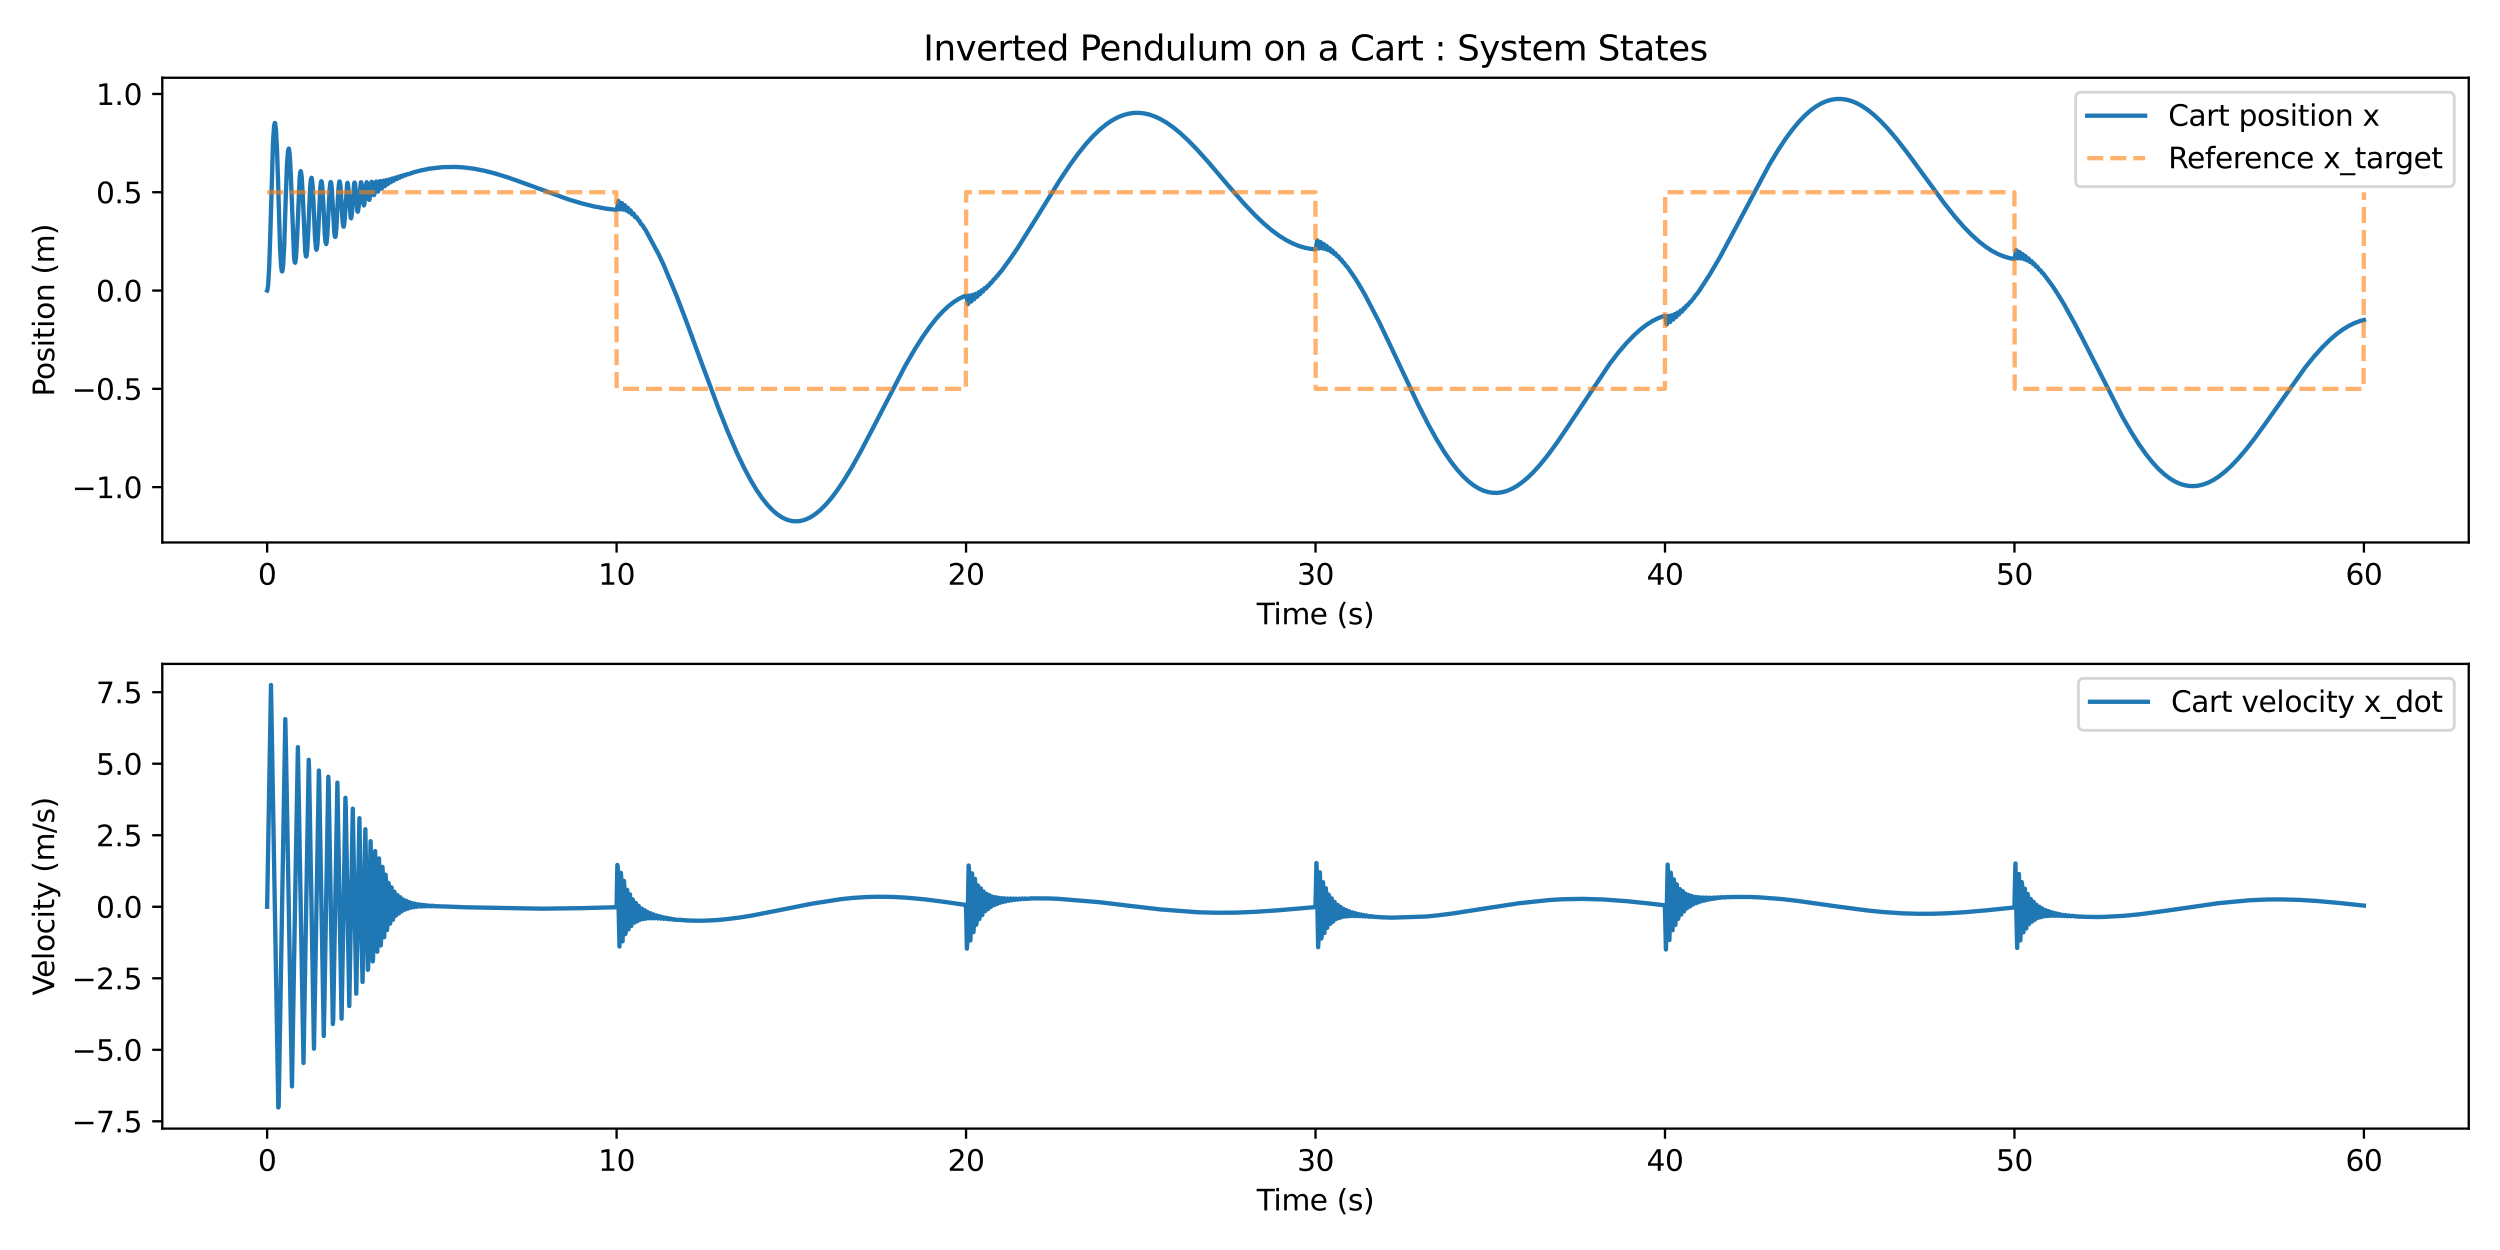 <?xml version="1.0" encoding="utf-8" standalone="no"?>
<!DOCTYPE svg PUBLIC "-//W3C//DTD SVG 1.1//EN"
  "http://www.w3.org/Graphics/SVG/1.1/DTD/svg11.dtd">
<svg xmlns:xlink="http://www.w3.org/1999/xlink" width="864pt" height="432pt" viewBox="0 0 864 432" xmlns="http://www.w3.org/2000/svg" version="1.1">
 <defs>
  <style type="text/css">*{stroke-linejoin: round; stroke-linecap: butt}</style>
 </defs>
 <g id="figure_1">
  <g id="patch_1">
   <path d="M 0 432 
L 864 432 
L 864 0 
L 0 0 
z
" style="fill: #ffffff"/>
  </g>
  <g id="axes_1">
   <g id="patch_2">
    <path d="M 56.09 187.48 
L 853.2 187.48 
L 853.2 26.88 
L 56.09 26.88 
z
" style="fill: #ffffff"/>
   </g>
   <g id="matplotlib.axis_1">
    <g id="xtick_1">
     <g id="line2d_1">
      <defs>
       <path id="m54851277fa" d="M 0 0 
L 0 3.5 
" style="stroke: #000000; stroke-width: 0.8"/>
      </defs>
      <g>
       <use xlink:href="#m54851277fa" x="92.322" y="187.48" style="stroke: #000000; stroke-width: 0.8"/>
      </g>
     </g>
     <g id="text_1">
      <!-- 0 -->
      <g transform="translate(89.141 202.078) scale(0.1 -0.1)">
       <defs>
        <path id="DejaVuSans-30" d="M 2034 4250 
Q 1547 4250 1301 3770 
Q 1056 3291 1056 2328 
Q 1056 1369 1301 889 
Q 1547 409 2034 409 
Q 2525 409 2770 889 
Q 3016 1369 3016 2328 
Q 3016 3291 2770 3770 
Q 2525 4250 2034 4250 
z
M 2034 4750 
Q 2819 4750 3233 4129 
Q 3647 3509 3647 2328 
Q 3647 1150 3233 529 
Q 2819 -91 2034 -91 
Q 1250 -91 836 529 
Q 422 1150 422 2328 
Q 422 3509 836 4129 
Q 1250 4750 2034 4750 
z
" transform="scale(0.016)"/>
       </defs>
       <use xlink:href="#DejaVuSans-30"/>
      </g>
     </g>
    </g>
    <g id="xtick_2">
     <g id="line2d_2">
      <g>
       <use xlink:href="#m54851277fa" x="213.097" y="187.48" style="stroke: #000000; stroke-width: 0.8"/>
      </g>
     </g>
     <g id="text_2">
      <!-- 10 -->
      <g transform="translate(206.734 202.078) scale(0.1 -0.1)">
       <defs>
        <path id="DejaVuSans-31" d="M 794 531 
L 1825 531 
L 1825 4091 
L 703 3866 
L 703 4441 
L 1819 4666 
L 2450 4666 
L 2450 531 
L 3481 531 
L 3481 0 
L 794 0 
L 794 531 
z
" transform="scale(0.016)"/>
       </defs>
       <use xlink:href="#DejaVuSans-31"/>
       <use xlink:href="#DejaVuSans-30" transform="translate(63.623 0)"/>
      </g>
     </g>
    </g>
    <g id="xtick_3">
     <g id="line2d_3">
      <g>
       <use xlink:href="#m54851277fa" x="333.871" y="187.48" style="stroke: #000000; stroke-width: 0.8"/>
      </g>
     </g>
     <g id="text_3">
      <!-- 20 -->
      <g transform="translate(327.508 202.078) scale(0.1 -0.1)">
       <defs>
        <path id="DejaVuSans-32" d="M 1228 531 
L 3431 531 
L 3431 0 
L 469 0 
L 469 531 
Q 828 903 1448 1529 
Q 2069 2156 2228 2338 
Q 2531 2678 2651 2914 
Q 2772 3150 2772 3378 
Q 2772 3750 2511 3984 
Q 2250 4219 1831 4219 
Q 1534 4219 1204 4116 
Q 875 4013 500 3803 
L 500 4441 
Q 881 4594 1212 4672 
Q 1544 4750 1819 4750 
Q 2544 4750 2975 4387 
Q 3406 4025 3406 3419 
Q 3406 3131 3298 2873 
Q 3191 2616 2906 2266 
Q 2828 2175 2409 1742 
Q 1991 1309 1228 531 
z
" transform="scale(0.016)"/>
       </defs>
       <use xlink:href="#DejaVuSans-32"/>
       <use xlink:href="#DejaVuSans-30" transform="translate(63.623 0)"/>
      </g>
     </g>
    </g>
    <g id="xtick_4">
     <g id="line2d_4">
      <g>
       <use xlink:href="#m54851277fa" x="454.645" y="187.48" style="stroke: #000000; stroke-width: 0.8"/>
      </g>
     </g>
     <g id="text_4">
      <!-- 30 -->
      <g transform="translate(448.283 202.078) scale(0.1 -0.1)">
       <defs>
        <path id="DejaVuSans-33" d="M 2597 2516 
Q 3050 2419 3304 2112 
Q 3559 1806 3559 1356 
Q 3559 666 3084 287 
Q 2609 -91 1734 -91 
Q 1441 -91 1130 -33 
Q 819 25 488 141 
L 488 750 
Q 750 597 1062 519 
Q 1375 441 1716 441 
Q 2309 441 2620 675 
Q 2931 909 2931 1356 
Q 2931 1769 2642 2001 
Q 2353 2234 1838 2234 
L 1294 2234 
L 1294 2753 
L 1863 2753 
Q 2328 2753 2575 2939 
Q 2822 3125 2822 3475 
Q 2822 3834 2567 4026 
Q 2313 4219 1838 4219 
Q 1578 4219 1281 4162 
Q 984 4106 628 3988 
L 628 4550 
Q 988 4650 1302 4700 
Q 1616 4750 1894 4750 
Q 2613 4750 3031 4423 
Q 3450 4097 3450 3541 
Q 3450 3153 3228 2886 
Q 3006 2619 2597 2516 
z
" transform="scale(0.016)"/>
       </defs>
       <use xlink:href="#DejaVuSans-33"/>
       <use xlink:href="#DejaVuSans-30" transform="translate(63.623 0)"/>
      </g>
     </g>
    </g>
    <g id="xtick_5">
     <g id="line2d_5">
      <g>
       <use xlink:href="#m54851277fa" x="575.419" y="187.48" style="stroke: #000000; stroke-width: 0.8"/>
      </g>
     </g>
     <g id="text_5">
      <!-- 40 -->
      <g transform="translate(569.057 202.078) scale(0.1 -0.1)">
       <defs>
        <path id="DejaVuSans-34" d="M 2419 4116 
L 825 1625 
L 2419 1625 
L 2419 4116 
z
M 2253 4666 
L 3047 4666 
L 3047 1625 
L 3713 1625 
L 3713 1100 
L 3047 1100 
L 3047 0 
L 2419 0 
L 2419 1100 
L 313 1100 
L 313 1709 
L 2253 4666 
z
" transform="scale(0.016)"/>
       </defs>
       <use xlink:href="#DejaVuSans-34"/>
       <use xlink:href="#DejaVuSans-30" transform="translate(63.623 0)"/>
      </g>
     </g>
    </g>
    <g id="xtick_6">
     <g id="line2d_6">
      <g>
       <use xlink:href="#m54851277fa" x="696.193" y="187.48" style="stroke: #000000; stroke-width: 0.8"/>
      </g>
     </g>
     <g id="text_6">
      <!-- 50 -->
      <g transform="translate(689.831 202.078) scale(0.1 -0.1)">
       <defs>
        <path id="DejaVuSans-35" d="M 691 4666 
L 3169 4666 
L 3169 4134 
L 1269 4134 
L 1269 2991 
Q 1406 3038 1543 3061 
Q 1681 3084 1819 3084 
Q 2600 3084 3056 2656 
Q 3513 2228 3513 1497 
Q 3513 744 3044 326 
Q 2575 -91 1722 -91 
Q 1428 -91 1123 -41 
Q 819 9 494 109 
L 494 744 
Q 775 591 1075 516 
Q 1375 441 1709 441 
Q 2250 441 2565 725 
Q 2881 1009 2881 1497 
Q 2881 1984 2565 2268 
Q 2250 2553 1709 2553 
Q 1456 2553 1204 2497 
Q 953 2441 691 2322 
L 691 4666 
z
" transform="scale(0.016)"/>
       </defs>
       <use xlink:href="#DejaVuSans-35"/>
       <use xlink:href="#DejaVuSans-30" transform="translate(63.623 0)"/>
      </g>
     </g>
    </g>
    <g id="xtick_7">
     <g id="line2d_7">
      <g>
       <use xlink:href="#m54851277fa" x="816.968" y="187.48" style="stroke: #000000; stroke-width: 0.8"/>
      </g>
     </g>
     <g id="text_7">
      <!-- 60 -->
      <g transform="translate(810.605 202.078) scale(0.1 -0.1)">
       <defs>
        <path id="DejaVuSans-36" d="M 2113 2584 
Q 1688 2584 1439 2293 
Q 1191 2003 1191 1497 
Q 1191 994 1439 701 
Q 1688 409 2113 409 
Q 2538 409 2786 701 
Q 3034 994 3034 1497 
Q 3034 2003 2786 2293 
Q 2538 2584 2113 2584 
z
M 3366 4563 
L 3366 3988 
Q 3128 4100 2886 4159 
Q 2644 4219 2406 4219 
Q 1781 4219 1451 3797 
Q 1122 3375 1075 2522 
Q 1259 2794 1537 2939 
Q 1816 3084 2150 3084 
Q 2853 3084 3261 2657 
Q 3669 2231 3669 1497 
Q 3669 778 3244 343 
Q 2819 -91 2113 -91 
Q 1303 -91 875 529 
Q 447 1150 447 2328 
Q 447 3434 972 4092 
Q 1497 4750 2381 4750 
Q 2619 4750 2861 4703 
Q 3103 4656 3366 4563 
z
" transform="scale(0.016)"/>
       </defs>
       <use xlink:href="#DejaVuSans-36"/>
       <use xlink:href="#DejaVuSans-30" transform="translate(63.623 0)"/>
      </g>
     </g>
    </g>
    <g id="text_8">
     <!-- Time (s) -->
     <g transform="translate(434.316 215.757) scale(0.1 -0.1)">
      <defs>
       <path id="DejaVuSans-54" d="M -19 4666 
L 3928 4666 
L 3928 4134 
L 2272 4134 
L 2272 0 
L 1638 0 
L 1638 4134 
L -19 4134 
L -19 4666 
z
" transform="scale(0.016)"/>
       <path id="DejaVuSans-69" d="M 603 3500 
L 1178 3500 
L 1178 0 
L 603 0 
L 603 3500 
z
M 603 4863 
L 1178 4863 
L 1178 4134 
L 603 4134 
L 603 4863 
z
" transform="scale(0.016)"/>
       <path id="DejaVuSans-6d" d="M 3328 2828 
Q 3544 3216 3844 3400 
Q 4144 3584 4550 3584 
Q 5097 3584 5394 3201 
Q 5691 2819 5691 2113 
L 5691 0 
L 5113 0 
L 5113 2094 
Q 5113 2597 4934 2840 
Q 4756 3084 4391 3084 
Q 3944 3084 3684 2787 
Q 3425 2491 3425 1978 
L 3425 0 
L 2847 0 
L 2847 2094 
Q 2847 2600 2669 2842 
Q 2491 3084 2119 3084 
Q 1678 3084 1418 2786 
Q 1159 2488 1159 1978 
L 1159 0 
L 581 0 
L 581 3500 
L 1159 3500 
L 1159 2956 
Q 1356 3278 1631 3431 
Q 1906 3584 2284 3584 
Q 2666 3584 2933 3390 
Q 3200 3197 3328 2828 
z
" transform="scale(0.016)"/>
       <path id="DejaVuSans-65" d="M 3597 1894 
L 3597 1613 
L 953 1613 
Q 991 1019 1311 708 
Q 1631 397 2203 397 
Q 2534 397 2845 478 
Q 3156 559 3463 722 
L 3463 178 
Q 3153 47 2828 -22 
Q 2503 -91 2169 -91 
Q 1331 -91 842 396 
Q 353 884 353 1716 
Q 353 2575 817 3079 
Q 1281 3584 2069 3584 
Q 2775 3584 3186 3129 
Q 3597 2675 3597 1894 
z
M 3022 2063 
Q 3016 2534 2758 2815 
Q 2500 3097 2075 3097 
Q 1594 3097 1305 2825 
Q 1016 2553 972 2059 
L 3022 2063 
z
" transform="scale(0.016)"/>
       <path id="DejaVuSans-20" transform="scale(0.016)"/>
       <path id="DejaVuSans-28" d="M 1984 4856 
Q 1566 4138 1362 3434 
Q 1159 2731 1159 2009 
Q 1159 1288 1364 580 
Q 1569 -128 1984 -844 
L 1484 -844 
Q 1016 -109 783 600 
Q 550 1309 550 2009 
Q 550 2706 781 3412 
Q 1013 4119 1484 4856 
L 1984 4856 
z
" transform="scale(0.016)"/>
       <path id="DejaVuSans-73" d="M 2834 3397 
L 2834 2853 
Q 2591 2978 2328 3040 
Q 2066 3103 1784 3103 
Q 1356 3103 1142 2972 
Q 928 2841 928 2578 
Q 928 2378 1081 2264 
Q 1234 2150 1697 2047 
L 1894 2003 
Q 2506 1872 2764 1633 
Q 3022 1394 3022 966 
Q 3022 478 2636 193 
Q 2250 -91 1575 -91 
Q 1294 -91 989 -36 
Q 684 19 347 128 
L 347 722 
Q 666 556 975 473 
Q 1284 391 1588 391 
Q 1994 391 2212 530 
Q 2431 669 2431 922 
Q 2431 1156 2273 1281 
Q 2116 1406 1581 1522 
L 1381 1569 
Q 847 1681 609 1914 
Q 372 2147 372 2553 
Q 372 3047 722 3315 
Q 1072 3584 1716 3584 
Q 2034 3584 2315 3537 
Q 2597 3491 2834 3397 
z
" transform="scale(0.016)"/>
       <path id="DejaVuSans-29" d="M 513 4856 
L 1013 4856 
Q 1481 4119 1714 3412 
Q 1947 2706 1947 2009 
Q 1947 1309 1714 600 
Q 1481 -109 1013 -844 
L 513 -844 
Q 928 -128 1133 580 
Q 1338 1288 1338 2009 
Q 1338 2731 1133 3434 
Q 928 4138 513 4856 
z
" transform="scale(0.016)"/>
      </defs>
      <use xlink:href="#DejaVuSans-54"/>
      <use xlink:href="#DejaVuSans-69" transform="translate(57.959 0)"/>
      <use xlink:href="#DejaVuSans-6d" transform="translate(85.742 0)"/>
      <use xlink:href="#DejaVuSans-65" transform="translate(183.154 0)"/>
      <use xlink:href="#DejaVuSans-20" transform="translate(244.678 0)"/>
      <use xlink:href="#DejaVuSans-28" transform="translate(276.465 0)"/>
      <use xlink:href="#DejaVuSans-73" transform="translate(315.479 0)"/>
      <use xlink:href="#DejaVuSans-29" transform="translate(367.578 0)"/>
     </g>
    </g>
   </g>
   <g id="matplotlib.axis_2">
    <g id="ytick_1">
     <g id="line2d_8">
      <defs>
       <path id="m8af547047c" d="M 0 0 
L -3.5 0 
" style="stroke: #000000; stroke-width: 0.8"/>
      </defs>
      <g>
       <use xlink:href="#m8af547047c" x="56.09" y="168.355" style="stroke: #000000; stroke-width: 0.8"/>
      </g>
     </g>
     <g id="text_9">
      <!-- −1.0 -->
      <g transform="translate(24.807 172.154) scale(0.1 -0.1)">
       <defs>
        <path id="DejaVuSans-2212" d="M 678 2272 
L 4684 2272 
L 4684 1741 
L 678 1741 
L 678 2272 
z
" transform="scale(0.016)"/>
        <path id="DejaVuSans-2e" d="M 684 794 
L 1344 794 
L 1344 0 
L 684 0 
L 684 794 
z
" transform="scale(0.016)"/>
       </defs>
       <use xlink:href="#DejaVuSans-2212"/>
       <use xlink:href="#DejaVuSans-31" transform="translate(83.789 0)"/>
       <use xlink:href="#DejaVuSans-2e" transform="translate(147.412 0)"/>
       <use xlink:href="#DejaVuSans-30" transform="translate(179.199 0)"/>
      </g>
     </g>
    </g>
    <g id="ytick_2">
     <g id="line2d_9">
      <g>
       <use xlink:href="#m8af547047c" x="56.09" y="134.384" style="stroke: #000000; stroke-width: 0.8"/>
      </g>
     </g>
     <g id="text_10">
      <!-- −0.5 -->
      <g transform="translate(24.807 138.184) scale(0.1 -0.1)">
       <use xlink:href="#DejaVuSans-2212"/>
       <use xlink:href="#DejaVuSans-30" transform="translate(83.789 0)"/>
       <use xlink:href="#DejaVuSans-2e" transform="translate(147.412 0)"/>
       <use xlink:href="#DejaVuSans-35" transform="translate(179.199 0)"/>
      </g>
     </g>
    </g>
    <g id="ytick_3">
     <g id="line2d_10">
      <g>
       <use xlink:href="#m8af547047c" x="56.09" y="100.414" style="stroke: #000000; stroke-width: 0.8"/>
      </g>
     </g>
     <g id="text_11">
      <!-- 0.0 -->
      <g transform="translate(33.187 104.213) scale(0.1 -0.1)">
       <use xlink:href="#DejaVuSans-30"/>
       <use xlink:href="#DejaVuSans-2e" transform="translate(63.623 0)"/>
       <use xlink:href="#DejaVuSans-30" transform="translate(95.41 0)"/>
      </g>
     </g>
    </g>
    <g id="ytick_4">
     <g id="line2d_11">
      <g>
       <use xlink:href="#m8af547047c" x="56.09" y="66.443" style="stroke: #000000; stroke-width: 0.8"/>
      </g>
     </g>
     <g id="text_12">
      <!-- 0.5 -->
      <g transform="translate(33.187 70.242) scale(0.1 -0.1)">
       <use xlink:href="#DejaVuSans-30"/>
       <use xlink:href="#DejaVuSans-2e" transform="translate(63.623 0)"/>
       <use xlink:href="#DejaVuSans-35" transform="translate(95.41 0)"/>
      </g>
     </g>
    </g>
    <g id="ytick_5">
     <g id="line2d_12">
      <g>
       <use xlink:href="#m8af547047c" x="56.09" y="32.472" style="stroke: #000000; stroke-width: 0.8"/>
      </g>
     </g>
     <g id="text_13">
      <!-- 1.0 -->
      <g transform="translate(33.187 36.272) scale(0.1 -0.1)">
       <use xlink:href="#DejaVuSans-31"/>
       <use xlink:href="#DejaVuSans-2e" transform="translate(63.623 0)"/>
       <use xlink:href="#DejaVuSans-30" transform="translate(95.41 0)"/>
      </g>
     </g>
    </g>
    <g id="text_14">
     <!-- Position (m) -->
     <g transform="translate(18.727 137.005) rotate(-90) scale(0.1 -0.1)">
      <defs>
       <path id="DejaVuSans-50" d="M 1259 4147 
L 1259 2394 
L 2053 2394 
Q 2494 2394 2734 2622 
Q 2975 2850 2975 3272 
Q 2975 3691 2734 3919 
Q 2494 4147 2053 4147 
L 1259 4147 
z
M 628 4666 
L 2053 4666 
Q 2838 4666 3239 4311 
Q 3641 3956 3641 3272 
Q 3641 2581 3239 2228 
Q 2838 1875 2053 1875 
L 1259 1875 
L 1259 0 
L 628 0 
L 628 4666 
z
" transform="scale(0.016)"/>
       <path id="DejaVuSans-6f" d="M 1959 3097 
Q 1497 3097 1228 2736 
Q 959 2375 959 1747 
Q 959 1119 1226 758 
Q 1494 397 1959 397 
Q 2419 397 2687 759 
Q 2956 1122 2956 1747 
Q 2956 2369 2687 2733 
Q 2419 3097 1959 3097 
z
M 1959 3584 
Q 2709 3584 3137 3096 
Q 3566 2609 3566 1747 
Q 3566 888 3137 398 
Q 2709 -91 1959 -91 
Q 1206 -91 779 398 
Q 353 888 353 1747 
Q 353 2609 779 3096 
Q 1206 3584 1959 3584 
z
" transform="scale(0.016)"/>
       <path id="DejaVuSans-74" d="M 1172 4494 
L 1172 3500 
L 2356 3500 
L 2356 3053 
L 1172 3053 
L 1172 1153 
Q 1172 725 1289 603 
Q 1406 481 1766 481 
L 2356 481 
L 2356 0 
L 1766 0 
Q 1100 0 847 248 
Q 594 497 594 1153 
L 594 3053 
L 172 3053 
L 172 3500 
L 594 3500 
L 594 4494 
L 1172 4494 
z
" transform="scale(0.016)"/>
       <path id="DejaVuSans-6e" d="M 3513 2113 
L 3513 0 
L 2938 0 
L 2938 2094 
Q 2938 2591 2744 2837 
Q 2550 3084 2163 3084 
Q 1697 3084 1428 2787 
Q 1159 2491 1159 1978 
L 1159 0 
L 581 0 
L 581 3500 
L 1159 3500 
L 1159 2956 
Q 1366 3272 1645 3428 
Q 1925 3584 2291 3584 
Q 2894 3584 3203 3211 
Q 3513 2838 3513 2113 
z
" transform="scale(0.016)"/>
      </defs>
      <use xlink:href="#DejaVuSans-50"/>
      <use xlink:href="#DejaVuSans-6f" transform="translate(56.678 0)"/>
      <use xlink:href="#DejaVuSans-73" transform="translate(117.859 0)"/>
      <use xlink:href="#DejaVuSans-69" transform="translate(169.959 0)"/>
      <use xlink:href="#DejaVuSans-74" transform="translate(197.742 0)"/>
      <use xlink:href="#DejaVuSans-69" transform="translate(236.951 0)"/>
      <use xlink:href="#DejaVuSans-6f" transform="translate(264.734 0)"/>
      <use xlink:href="#DejaVuSans-6e" transform="translate(325.916 0)"/>
      <use xlink:href="#DejaVuSans-20" transform="translate(389.295 0)"/>
      <use xlink:href="#DejaVuSans-28" transform="translate(421.082 0)"/>
      <use xlink:href="#DejaVuSans-6d" transform="translate(460.096 0)"/>
      <use xlink:href="#DejaVuSans-29" transform="translate(557.508 0)"/>
     </g>
    </g>
   </g>
   <g id="line2d_13">
    <path d="M 92.322 100.414 
L 92.443 100.177 
L 92.685 98.285 
L 93.047 91.884 
L 93.409 81.168 
L 94.376 48.508 
L 94.738 43.458 
L 94.98 42.472 
L 95.101 42.692 
L 95.342 44.555 
L 95.705 50.916 
L 96.067 61.596 
L 96.792 85.898 
L 97.154 92.009 
L 97.396 93.692 
L 97.516 93.82 
L 97.637 93.472 
L 97.879 91.349 
L 98.241 84.582 
L 98.724 69.102 
L 99.208 56.4 
L 99.57 51.938 
L 99.812 51.355 
L 99.932 51.778 
L 100.174 54.054 
L 100.536 61.058 
L 101.623 88.995 
L 101.865 90.685 
L 101.986 90.811 
L 102.107 90.46 
L 102.348 88.323 
L 102.711 81.522 
L 103.556 61.333 
L 103.798 59.401 
L 103.919 59.156 
L 104.039 59.389 
L 104.281 61.292 
L 104.643 67.747 
L 105.489 86.945 
L 105.73 88.561 
L 105.851 88.649 
L 105.972 88.258 
L 106.214 86.037 
L 106.576 79.103 
L 107.18 64.798 
L 107.422 62.158 
L 107.663 61.441 
L 107.784 61.802 
L 108.026 63.963 
L 108.388 70.81 
L 108.871 82.199 
L 109.233 86.015 
L 109.354 86.324 
L 109.475 86.153 
L 109.717 84.369 
L 110.079 78.088 
L 110.683 65.081 
L 110.925 62.973 
L 111.045 62.642 
L 111.166 62.792 
L 111.408 64.536 
L 111.77 70.76 
L 112.253 81.172 
L 112.495 83.723 
L 112.737 84.346 
L 112.857 83.938 
L 113.099 81.681 
L 113.461 74.681 
L 113.944 65.075 
L 114.186 63.148 
L 114.307 62.908 
L 114.428 63.149 
L 114.669 65.075 
L 115.032 71.554 
L 115.515 80.291 
L 115.756 81.844 
L 115.877 81.898 
L 115.998 81.471 
L 116.24 79.175 
L 116.602 72.146 
L 116.964 65.262 
L 117.206 63.085 
L 117.327 62.721 
L 117.448 62.837 
L 117.689 64.509 
L 118.051 70.622 
L 118.414 76.652 
L 118.655 78.262 
L 118.776 78.344 
L 118.897 77.944 
L 119.139 75.701 
L 119.984 63.385 
L 120.105 63.198 
L 120.226 63.492 
L 120.467 65.526 
L 121.192 75.214 
L 121.313 75.442 
L 121.434 75.188 
L 121.675 73.237 
L 122.4 63.376 
L 122.521 63.079 
L 122.642 63.264 
L 122.883 65.079 
L 123.487 72.795 
L 123.608 73.172 
L 123.729 73.066 
L 123.97 71.409 
L 124.695 63.024 
L 124.816 63.021 
L 124.937 63.501 
L 125.178 65.906 
L 125.541 70.329 
L 125.782 70.996 
L 125.903 70.605 
L 126.145 68.374 
L 126.507 63.818 
L 126.749 62.973 
L 126.869 63.276 
L 127.111 65.326 
L 127.473 68.837 
L 127.594 69.089 
L 127.715 68.86 
L 127.957 66.954 
L 128.319 63.195 
L 128.44 62.822 
L 128.561 62.932 
L 128.802 64.601 
L 129.165 67.413 
L 129.285 67.426 
L 129.406 66.956 
L 130.01 62.744 
L 130.131 63.062 
L 130.614 66.207 
L 130.735 66.106 
L 130.976 64.497 
L 131.218 62.763 
L 131.339 62.583 
L 131.46 62.885 
L 131.822 65.096 
L 131.943 65.166 
L 132.064 64.754 
L 132.426 62.493 
L 132.547 62.444 
L 132.788 63.599 
L 133.03 64.337 
L 133.151 64.003 
L 133.513 62.23 
L 133.634 62.325 
L 133.996 63.626 
L 134.117 63.524 
L 134.6 61.98 
L 135.083 62.993 
L 135.325 62.282 
L 135.567 61.693 
L 135.687 61.784 
L 136.05 62.45 
L 136.171 62.323 
L 136.533 61.432 
L 136.654 61.41 
L 137.137 61.889 
L 137.62 61.085 
L 137.862 61.299 
L 138.103 61.449 
L 138.345 61.123 
L 138.587 60.788 
L 138.828 60.871 
L 139.07 61.02 
L 139.311 60.816 
L 139.674 60.46 
L 140.157 60.593 
L 140.761 60.158 
L 141.123 60.235 
L 141.969 59.893 
L 142.21 59.863 
L 142.814 59.57 
L 143.297 59.513 
L 143.781 59.3 
L 144.385 59.194 
L 144.868 59.041 
L 145.472 58.91 
L 146.076 58.791 
L 147.525 58.472 
L 148.733 58.25 
L 152.961 57.769 
L 157.43 57.686 
L 160.571 57.89 
L 163.953 58.337 
L 167.577 59.054 
L 171.443 60.054 
L 175.791 61.412 
L 181.469 63.438 
L 196.568 68.95 
L 201.279 70.356 
L 205.386 71.355 
L 209.251 72.073 
L 212.996 72.545 
L 213.117 72.551 
L 213.237 72.241 
L 213.721 69.428 
L 213.841 69.653 
L 214.325 72.367 
L 214.445 72.162 
L 214.808 70.204 
L 214.929 70.179 
L 215.17 71.412 
L 215.412 72.456 
L 215.533 72.295 
L 215.895 70.909 
L 216.016 71.078 
L 216.499 72.787 
L 216.982 71.808 
L 217.465 73.371 
L 217.586 73.286 
L 217.948 72.719 
L 218.19 73.348 
L 218.432 74.076 
L 218.552 74.138 
L 218.915 73.774 
L 219.036 73.902 
L 219.519 75.085 
L 219.76 74.997 
L 219.881 74.948 
L 220.002 75.03 
L 220.727 76.237 
L 220.968 76.294 
L 221.21 76.76 
L 221.572 77.493 
L 222.055 77.836 
L 222.78 79.079 
L 223.022 79.321 
L 227.612 87.864 
L 229.182 91.157 
L 233.652 101.819 
L 237.034 110.625 
L 241.987 124.116 
L 248.389 141.333 
L 251.771 149.796 
L 254.67 156.474 
L 257.207 161.778 
L 259.502 166.08 
L 261.555 169.491 
L 263.488 172.298 
L 265.3 174.557 
L 266.991 176.33 
L 268.561 177.679 
L 270.132 178.74 
L 271.581 179.46 
L 273.031 179.933 
L 274.48 180.158 
L 275.93 180.141 
L 277.379 179.883 
L 278.708 179.439 
L 280.278 178.662 
L 281.849 177.627 
L 283.54 176.231 
L 285.352 174.431 
L 287.284 172.187 
L 289.338 169.465 
L 291.633 166.057 
L 294.29 161.696 
L 297.431 156.086 
L 301.417 148.484 
L 312.772 126.571 
L 316.033 120.908 
L 318.812 116.51 
L 321.348 112.902 
L 323.644 110.015 
L 325.818 107.638 
L 327.871 105.732 
L 329.804 104.25 
L 331.616 103.143 
L 333.307 102.359 
L 333.911 102.165 
L 334.032 102.528 
L 334.515 105.113 
L 334.636 104.777 
L 335.119 102.113 
L 335.24 102.397 
L 335.602 104.227 
L 335.723 104.127 
L 336.206 101.891 
L 336.327 102.156 
L 336.689 103.408 
L 336.81 103.126 
L 337.172 101.547 
L 337.293 101.578 
L 337.656 102.563 
L 337.776 102.454 
L 338.26 100.99 
L 338.501 101.436 
L 338.743 101.651 
L 338.984 100.97 
L 339.226 100.358 
L 339.347 100.368 
L 339.709 100.753 
L 339.951 100.276 
L 340.192 99.659 
L 340.313 99.567 
L 340.796 99.692 
L 341.4 98.691 
L 341.642 98.766 
L 341.883 98.528 
L 342.367 97.721 
L 342.729 97.651 
L 342.971 97.298 
L 343.333 96.702 
L 343.937 96.24 
L 344.42 95.519 
L 344.903 95.106 
L 345.507 94.256 
L 345.87 93.907 
L 346.715 92.794 
L 347.198 92.084 
L 348.527 90.285 
L 349.131 89.452 
L 350.581 87.343 
L 351.909 85.369 
L 357.949 75.72 
L 366.284 62.229 
L 369.787 56.989 
L 372.807 52.848 
L 375.464 49.563 
L 377.88 46.912 
L 380.175 44.716 
L 382.35 42.947 
L 384.403 41.567 
L 386.336 40.534 
L 388.148 39.803 
L 389.96 39.305 
L 391.772 39.038 
L 393.583 38.997 
L 395.516 39.208 
L 397.328 39.633 
L 399.14 40.27 
L 401.073 41.172 
L 403.126 42.37 
L 405.421 43.978 
L 407.837 45.947 
L 410.615 48.518 
L 413.756 51.746 
L 417.622 56.059 
L 424.628 64.296 
L 429.943 70.378 
L 433.566 74.203 
L 436.707 77.202 
L 439.485 79.558 
L 442.022 81.431 
L 444.438 82.946 
L 446.733 84.129 
L 448.907 85.011 
L 451.082 85.653 
L 453.256 86.055 
L 454.705 86.133 
L 454.947 84.749 
L 455.189 83.182 
L 455.309 83.078 
L 455.43 83.457 
L 455.793 85.775 
L 455.913 85.86 
L 456.155 84.703 
L 456.397 83.673 
L 456.517 83.845 
L 457 85.833 
L 457.484 84.327 
L 457.725 85.274 
L 457.967 86.066 
L 458.088 85.93 
L 458.45 84.979 
L 458.571 85.152 
L 458.933 86.398 
L 459.054 86.435 
L 459.537 85.804 
L 460.02 87.005 
L 460.262 86.755 
L 460.504 86.596 
L 460.745 87.116 
L 460.987 87.663 
L 461.107 87.71 
L 461.47 87.502 
L 461.711 87.882 
L 462.074 88.55 
L 462.557 88.59 
L 463.161 89.552 
L 463.523 89.656 
L 463.886 90.292 
L 464.248 90.692 
L 464.49 90.816 
L 464.852 91.394 
L 465.215 91.89 
L 465.577 92.196 
L 467.389 94.788 
L 467.872 95.522 
L 468.476 96.414 
L 469.563 98.147 
L 471.737 101.888 
L 476.69 111.42 
L 481.039 120.545 
L 490.098 139.787 
L 493.601 146.664 
L 496.5 151.893 
L 499.158 156.23 
L 501.453 159.573 
L 503.627 162.361 
L 505.681 164.635 
L 507.613 166.44 
L 509.425 167.827 
L 511.116 168.852 
L 512.807 169.612 
L 514.378 170.08 
L 515.948 170.32 
L 517.518 170.339 
L 519.21 170.105 
L 520.78 169.662 
L 522.471 168.952 
L 524.283 167.929 
L 526.095 166.649 
L 528.028 165.02 
L 530.202 162.885 
L 532.497 160.319 
L 535.154 157.002 
L 538.174 152.864 
L 541.919 147.345 
L 556.173 125.926 
L 559.313 121.831 
L 562.092 118.573 
L 564.628 115.943 
L 566.923 113.877 
L 569.098 112.213 
L 571.151 110.915 
L 573.084 109.944 
L 575.017 109.221 
L 575.5 109.188 
L 575.741 110.656 
L 575.983 112.037 
L 576.104 112.029 
L 576.345 110.624 
L 576.587 109.199 
L 576.708 109.174 
L 576.949 110.406 
L 577.191 111.276 
L 577.312 111.009 
L 577.674 109.016 
L 577.795 108.977 
L 578.278 110.393 
L 578.761 108.557 
L 578.882 108.714 
L 579.244 109.596 
L 579.365 109.368 
L 579.728 108.064 
L 579.848 108.042 
L 580.211 108.695 
L 580.332 108.591 
L 580.815 107.328 
L 581.056 107.583 
L 581.177 107.718 
L 581.298 107.685 
L 581.902 106.508 
L 582.264 106.678 
L 582.506 106.244 
L 582.868 105.563 
L 583.351 105.48 
L 583.955 104.479 
L 584.318 104.348 
L 585.163 103.222 
L 585.405 102.98 
L 586.009 102.031 
L 586.371 101.71 
L 587.338 100.365 
L 590.841 94.951 
L 594.464 88.784 
L 599.296 79.772 
L 611.376 57.076 
L 614.516 51.866 
L 617.174 47.864 
L 619.59 44.603 
L 621.885 41.874 
L 623.938 39.76 
L 625.871 38.068 
L 627.683 36.752 
L 629.495 35.705 
L 631.186 34.973 
L 632.877 34.479 
L 634.568 34.221 
L 636.259 34.195 
L 638.071 34.428 
L 639.762 34.88 
L 641.454 35.549 
L 643.386 36.569 
L 645.44 37.936 
L 647.614 39.679 
L 649.909 41.819 
L 652.446 44.499 
L 655.345 47.903 
L 658.848 52.389 
L 663.68 58.98 
L 672.014 70.365 
L 675.638 74.916 
L 678.658 78.374 
L 681.436 81.223 
L 683.973 83.506 
L 686.268 85.286 
L 688.443 86.706 
L 690.496 87.798 
L 692.55 88.643 
L 694.482 89.208 
L 696.173 89.519 
L 696.294 89.381 
L 696.536 87.779 
L 696.777 86.471 
L 696.898 86.529 
L 697.14 87.994 
L 697.381 89.278 
L 697.502 89.22 
L 697.985 87.114 
L 698.106 87.433 
L 698.468 89.315 
L 698.589 89.257 
L 698.952 87.83 
L 699.072 87.882 
L 699.556 89.594 
L 699.797 88.952 
L 700.039 88.529 
L 700.28 89.274 
L 700.522 90 
L 700.643 89.961 
L 701.005 89.3 
L 701.126 89.435 
L 701.609 90.593 
L 702.092 90.221 
L 702.696 91.297 
L 703.059 91.12 
L 703.3 91.568 
L 703.663 92.168 
L 704.025 92.116 
L 704.267 92.461 
L 704.629 93.107 
L 705.233 93.47 
L 705.716 94.235 
L 706.078 94.426 
L 709.34 98.826 
L 709.944 99.733 
L 710.427 100.468 
L 711.756 102.584 
L 713.205 104.944 
L 716.95 111.694 
L 719.607 116.801 
L 733.499 144.051 
L 736.519 149.29 
L 739.176 153.489 
L 741.592 156.917 
L 743.887 159.79 
L 745.941 162.022 
L 747.873 163.813 
L 749.685 165.21 
L 751.497 166.328 
L 753.188 167.117 
L 754.879 167.657 
L 756.45 167.938 
L 758.141 168.008 
L 759.711 167.849 
L 761.402 167.455 
L 763.214 166.775 
L 765.026 165.842 
L 766.838 164.668 
L 768.892 163.065 
L 771.066 161.075 
L 773.482 158.55 
L 776.139 155.44 
L 779.28 151.403 
L 783.266 145.884 
L 796.553 127.16 
L 799.815 123.127 
L 802.593 120.03 
L 805.13 117.519 
L 807.546 115.439 
L 809.72 113.846 
L 811.774 112.597 
L 813.827 111.604 
L 815.76 110.907 
L 816.968 110.589 
L 816.968 110.589 
" clip-path="url(#pe7afa2f183)" style="fill: none; stroke: #1f77b4; stroke-width: 1.5; stroke-linecap: square"/>
   </g>
   <g id="line2d_14">
    <path d="M 92.322 66.443 
L 212.996 66.443 
L 213.117 134.384 
L 333.79 134.384 
L 333.911 66.443 
L 454.585 66.443 
L 454.705 134.384 
L 575.379 134.384 
L 575.5 66.443 
L 696.173 66.443 
L 696.294 134.384 
L 816.847 134.384 
L 816.968 66.443 
L 816.968 66.443 
" clip-path="url(#pe7afa2f183)" style="fill: none; stroke-dasharray: 5.55,2.4; stroke-dashoffset: 0; stroke: #ff7f0e; stroke-opacity: 0.6; stroke-width: 1.5"/>
   </g>
   <g id="patch_3">
    <path d="M 56.09 187.48 
L 56.09 26.88 
" style="fill: none; stroke: #000000; stroke-width: 0.8; stroke-linejoin: miter; stroke-linecap: square"/>
   </g>
   <g id="patch_4">
    <path d="M 853.2 187.48 
L 853.2 26.88 
" style="fill: none; stroke: #000000; stroke-width: 0.8; stroke-linejoin: miter; stroke-linecap: square"/>
   </g>
   <g id="patch_5">
    <path d="M 56.09 187.48 
L 853.2 187.48 
" style="fill: none; stroke: #000000; stroke-width: 0.8; stroke-linejoin: miter; stroke-linecap: square"/>
   </g>
   <g id="patch_6">
    <path d="M 56.09 26.88 
L 853.2 26.88 
" style="fill: none; stroke: #000000; stroke-width: 0.8; stroke-linejoin: miter; stroke-linecap: square"/>
   </g>
   <g id="text_15">
    <!-- Inverted Pendulum on a Cart : System States -->
    <g transform="translate(319.102 20.88) scale(0.12 -0.12)">
     <defs>
      <path id="DejaVuSans-49" d="M 628 4666 
L 1259 4666 
L 1259 0 
L 628 0 
L 628 4666 
z
" transform="scale(0.016)"/>
      <path id="DejaVuSans-76" d="M 191 3500 
L 800 3500 
L 1894 563 
L 2988 3500 
L 3597 3500 
L 2284 0 
L 1503 0 
L 191 3500 
z
" transform="scale(0.016)"/>
      <path id="DejaVuSans-72" d="M 2631 2963 
Q 2534 3019 2420 3045 
Q 2306 3072 2169 3072 
Q 1681 3072 1420 2755 
Q 1159 2438 1159 1844 
L 1159 0 
L 581 0 
L 581 3500 
L 1159 3500 
L 1159 2956 
Q 1341 3275 1631 3429 
Q 1922 3584 2338 3584 
Q 2397 3584 2469 3576 
Q 2541 3569 2628 3553 
L 2631 2963 
z
" transform="scale(0.016)"/>
      <path id="DejaVuSans-64" d="M 2906 2969 
L 2906 4863 
L 3481 4863 
L 3481 0 
L 2906 0 
L 2906 525 
Q 2725 213 2448 61 
Q 2172 -91 1784 -91 
Q 1150 -91 751 415 
Q 353 922 353 1747 
Q 353 2572 751 3078 
Q 1150 3584 1784 3584 
Q 2172 3584 2448 3432 
Q 2725 3281 2906 2969 
z
M 947 1747 
Q 947 1113 1208 752 
Q 1469 391 1925 391 
Q 2381 391 2643 752 
Q 2906 1113 2906 1747 
Q 2906 2381 2643 2742 
Q 2381 3103 1925 3103 
Q 1469 3103 1208 2742 
Q 947 2381 947 1747 
z
" transform="scale(0.016)"/>
      <path id="DejaVuSans-75" d="M 544 1381 
L 544 3500 
L 1119 3500 
L 1119 1403 
Q 1119 906 1312 657 
Q 1506 409 1894 409 
Q 2359 409 2629 706 
Q 2900 1003 2900 1516 
L 2900 3500 
L 3475 3500 
L 3475 0 
L 2900 0 
L 2900 538 
Q 2691 219 2414 64 
Q 2138 -91 1772 -91 
Q 1169 -91 856 284 
Q 544 659 544 1381 
z
M 1991 3584 
L 1991 3584 
z
" transform="scale(0.016)"/>
      <path id="DejaVuSans-6c" d="M 603 4863 
L 1178 4863 
L 1178 0 
L 603 0 
L 603 4863 
z
" transform="scale(0.016)"/>
      <path id="DejaVuSans-61" d="M 2194 1759 
Q 1497 1759 1228 1600 
Q 959 1441 959 1056 
Q 959 750 1161 570 
Q 1363 391 1709 391 
Q 2188 391 2477 730 
Q 2766 1069 2766 1631 
L 2766 1759 
L 2194 1759 
z
M 3341 1997 
L 3341 0 
L 2766 0 
L 2766 531 
Q 2569 213 2275 61 
Q 1981 -91 1556 -91 
Q 1019 -91 701 211 
Q 384 513 384 1019 
Q 384 1609 779 1909 
Q 1175 2209 1959 2209 
L 2766 2209 
L 2766 2266 
Q 2766 2663 2505 2880 
Q 2244 3097 1772 3097 
Q 1472 3097 1187 3025 
Q 903 2953 641 2809 
L 641 3341 
Q 956 3463 1253 3523 
Q 1550 3584 1831 3584 
Q 2591 3584 2966 3190 
Q 3341 2797 3341 1997 
z
" transform="scale(0.016)"/>
      <path id="DejaVuSans-43" d="M 4122 4306 
L 4122 3641 
Q 3803 3938 3442 4084 
Q 3081 4231 2675 4231 
Q 1875 4231 1450 3742 
Q 1025 3253 1025 2328 
Q 1025 1406 1450 917 
Q 1875 428 2675 428 
Q 3081 428 3442 575 
Q 3803 722 4122 1019 
L 4122 359 
Q 3791 134 3420 21 
Q 3050 -91 2638 -91 
Q 1578 -91 968 557 
Q 359 1206 359 2328 
Q 359 3453 968 4101 
Q 1578 4750 2638 4750 
Q 3056 4750 3426 4639 
Q 3797 4528 4122 4306 
z
" transform="scale(0.016)"/>
      <path id="DejaVuSans-3a" d="M 750 794 
L 1409 794 
L 1409 0 
L 750 0 
L 750 794 
z
M 750 3309 
L 1409 3309 
L 1409 2516 
L 750 2516 
L 750 3309 
z
" transform="scale(0.016)"/>
      <path id="DejaVuSans-53" d="M 3425 4513 
L 3425 3897 
Q 3066 4069 2747 4153 
Q 2428 4238 2131 4238 
Q 1616 4238 1336 4038 
Q 1056 3838 1056 3469 
Q 1056 3159 1242 3001 
Q 1428 2844 1947 2747 
L 2328 2669 
Q 3034 2534 3370 2195 
Q 3706 1856 3706 1288 
Q 3706 609 3251 259 
Q 2797 -91 1919 -91 
Q 1588 -91 1214 -16 
Q 841 59 441 206 
L 441 856 
Q 825 641 1194 531 
Q 1563 422 1919 422 
Q 2459 422 2753 634 
Q 3047 847 3047 1241 
Q 3047 1584 2836 1778 
Q 2625 1972 2144 2069 
L 1759 2144 
Q 1053 2284 737 2584 
Q 422 2884 422 3419 
Q 422 4038 858 4394 
Q 1294 4750 2059 4750 
Q 2388 4750 2728 4690 
Q 3069 4631 3425 4513 
z
" transform="scale(0.016)"/>
      <path id="DejaVuSans-79" d="M 2059 -325 
Q 1816 -950 1584 -1140 
Q 1353 -1331 966 -1331 
L 506 -1331 
L 506 -850 
L 844 -850 
Q 1081 -850 1212 -737 
Q 1344 -625 1503 -206 
L 1606 56 
L 191 3500 
L 800 3500 
L 1894 763 
L 2988 3500 
L 3597 3500 
L 2059 -325 
z
" transform="scale(0.016)"/>
     </defs>
     <use xlink:href="#DejaVuSans-49"/>
     <use xlink:href="#DejaVuSans-6e" transform="translate(29.492 0)"/>
     <use xlink:href="#DejaVuSans-76" transform="translate(92.871 0)"/>
     <use xlink:href="#DejaVuSans-65" transform="translate(152.051 0)"/>
     <use xlink:href="#DejaVuSans-72" transform="translate(213.574 0)"/>
     <use xlink:href="#DejaVuSans-74" transform="translate(254.688 0)"/>
     <use xlink:href="#DejaVuSans-65" transform="translate(293.896 0)"/>
     <use xlink:href="#DejaVuSans-64" transform="translate(355.42 0)"/>
     <use xlink:href="#DejaVuSans-20" transform="translate(418.896 0)"/>
     <use xlink:href="#DejaVuSans-50" transform="translate(450.684 0)"/>
     <use xlink:href="#DejaVuSans-65" transform="translate(507.361 0)"/>
     <use xlink:href="#DejaVuSans-6e" transform="translate(568.885 0)"/>
     <use xlink:href="#DejaVuSans-64" transform="translate(632.264 0)"/>
     <use xlink:href="#DejaVuSans-75" transform="translate(695.74 0)"/>
     <use xlink:href="#DejaVuSans-6c" transform="translate(759.119 0)"/>
     <use xlink:href="#DejaVuSans-75" transform="translate(786.902 0)"/>
     <use xlink:href="#DejaVuSans-6d" transform="translate(850.281 0)"/>
     <use xlink:href="#DejaVuSans-20" transform="translate(947.693 0)"/>
     <use xlink:href="#DejaVuSans-6f" transform="translate(979.48 0)"/>
     <use xlink:href="#DejaVuSans-6e" transform="translate(1040.662 0)"/>
     <use xlink:href="#DejaVuSans-20" transform="translate(1104.041 0)"/>
     <use xlink:href="#DejaVuSans-61" transform="translate(1135.828 0)"/>
     <use xlink:href="#DejaVuSans-20" transform="translate(1197.107 0)"/>
     <use xlink:href="#DejaVuSans-43" transform="translate(1228.895 0)"/>
     <use xlink:href="#DejaVuSans-61" transform="translate(1298.719 0)"/>
     <use xlink:href="#DejaVuSans-72" transform="translate(1359.998 0)"/>
     <use xlink:href="#DejaVuSans-74" transform="translate(1401.111 0)"/>
     <use xlink:href="#DejaVuSans-20" transform="translate(1440.32 0)"/>
     <use xlink:href="#DejaVuSans-3a" transform="translate(1472.107 0)"/>
     <use xlink:href="#DejaVuSans-20" transform="translate(1505.799 0)"/>
     <use xlink:href="#DejaVuSans-53" transform="translate(1537.586 0)"/>
     <use xlink:href="#DejaVuSans-79" transform="translate(1601.062 0)"/>
     <use xlink:href="#DejaVuSans-73" transform="translate(1660.242 0)"/>
     <use xlink:href="#DejaVuSans-74" transform="translate(1712.342 0)"/>
     <use xlink:href="#DejaVuSans-65" transform="translate(1751.551 0)"/>
     <use xlink:href="#DejaVuSans-6d" transform="translate(1813.074 0)"/>
     <use xlink:href="#DejaVuSans-20" transform="translate(1910.486 0)"/>
     <use xlink:href="#DejaVuSans-53" transform="translate(1942.273 0)"/>
     <use xlink:href="#DejaVuSans-74" transform="translate(2005.75 0)"/>
     <use xlink:href="#DejaVuSans-61" transform="translate(2044.959 0)"/>
     <use xlink:href="#DejaVuSans-74" transform="translate(2106.238 0)"/>
     <use xlink:href="#DejaVuSans-65" transform="translate(2145.447 0)"/>
     <use xlink:href="#DejaVuSans-73" transform="translate(2206.971 0)"/>
    </g>
   </g>
   <g id="legend_1">
    <g id="patch_7">
     <path d="M 719.344 64.514 
L 846.2 64.514 
Q 848.2 64.514 848.2 62.514 
L 848.2 33.88 
Q 848.2 31.88 846.2 31.88 
L 719.344 31.88 
Q 717.344 31.88 717.344 33.88 
L 717.344 62.514 
Q 717.344 64.514 719.344 64.514 
z
" style="fill: #ffffff; opacity: 0.8; stroke: #cccccc; stroke-linejoin: miter"/>
    </g>
    <g id="line2d_15">
     <path d="M 721.344 39.978 
L 731.344 39.978 
L 741.344 39.978 
" style="fill: none; stroke: #1f77b4; stroke-width: 1.5; stroke-linecap: square"/>
    </g>
    <g id="text_16">
     <!-- Cart position x -->
     <g transform="translate(749.344 43.478) scale(0.1 -0.1)">
      <defs>
       <path id="DejaVuSans-70" d="M 1159 525 
L 1159 -1331 
L 581 -1331 
L 581 3500 
L 1159 3500 
L 1159 2969 
Q 1341 3281 1617 3432 
Q 1894 3584 2278 3584 
Q 2916 3584 3314 3078 
Q 3713 2572 3713 1747 
Q 3713 922 3314 415 
Q 2916 -91 2278 -91 
Q 1894 -91 1617 61 
Q 1341 213 1159 525 
z
M 3116 1747 
Q 3116 2381 2855 2742 
Q 2594 3103 2138 3103 
Q 1681 3103 1420 2742 
Q 1159 2381 1159 1747 
Q 1159 1113 1420 752 
Q 1681 391 2138 391 
Q 2594 391 2855 752 
Q 3116 1113 3116 1747 
z
" transform="scale(0.016)"/>
       <path id="DejaVuSans-78" d="M 3513 3500 
L 2247 1797 
L 3578 0 
L 2900 0 
L 1881 1375 
L 863 0 
L 184 0 
L 1544 1831 
L 300 3500 
L 978 3500 
L 1906 2253 
L 2834 3500 
L 3513 3500 
z
" transform="scale(0.016)"/>
      </defs>
      <use xlink:href="#DejaVuSans-43"/>
      <use xlink:href="#DejaVuSans-61" transform="translate(69.824 0)"/>
      <use xlink:href="#DejaVuSans-72" transform="translate(131.104 0)"/>
      <use xlink:href="#DejaVuSans-74" transform="translate(172.217 0)"/>
      <use xlink:href="#DejaVuSans-20" transform="translate(211.426 0)"/>
      <use xlink:href="#DejaVuSans-70" transform="translate(243.213 0)"/>
      <use xlink:href="#DejaVuSans-6f" transform="translate(306.689 0)"/>
      <use xlink:href="#DejaVuSans-73" transform="translate(367.871 0)"/>
      <use xlink:href="#DejaVuSans-69" transform="translate(419.971 0)"/>
      <use xlink:href="#DejaVuSans-74" transform="translate(447.754 0)"/>
      <use xlink:href="#DejaVuSans-69" transform="translate(486.963 0)"/>
      <use xlink:href="#DejaVuSans-6f" transform="translate(514.746 0)"/>
      <use xlink:href="#DejaVuSans-6e" transform="translate(575.928 0)"/>
      <use xlink:href="#DejaVuSans-20" transform="translate(639.307 0)"/>
      <use xlink:href="#DejaVuSans-78" transform="translate(671.094 0)"/>
     </g>
    </g>
    <g id="line2d_16">
     <path d="M 721.344 54.657 
L 731.344 54.657 
L 741.344 54.657 
" style="fill: none; stroke-dasharray: 5.55,2.4; stroke-dashoffset: 0; stroke: #ff7f0e; stroke-opacity: 0.6; stroke-width: 1.5"/>
    </g>
    <g id="text_17">
     <!-- Reference x_target -->
     <g transform="translate(749.344 58.157) scale(0.1 -0.1)">
      <defs>
       <path id="DejaVuSans-52" d="M 2841 2188 
Q 3044 2119 3236 1894 
Q 3428 1669 3622 1275 
L 4263 0 
L 3584 0 
L 2988 1197 
Q 2756 1666 2539 1819 
Q 2322 1972 1947 1972 
L 1259 1972 
L 1259 0 
L 628 0 
L 628 4666 
L 2053 4666 
Q 2853 4666 3247 4331 
Q 3641 3997 3641 3322 
Q 3641 2881 3436 2590 
Q 3231 2300 2841 2188 
z
M 1259 4147 
L 1259 2491 
L 2053 2491 
Q 2509 2491 2742 2702 
Q 2975 2913 2975 3322 
Q 2975 3731 2742 3939 
Q 2509 4147 2053 4147 
L 1259 4147 
z
" transform="scale(0.016)"/>
       <path id="DejaVuSans-66" d="M 2375 4863 
L 2375 4384 
L 1825 4384 
Q 1516 4384 1395 4259 
Q 1275 4134 1275 3809 
L 1275 3500 
L 2222 3500 
L 2222 3053 
L 1275 3053 
L 1275 0 
L 697 0 
L 697 3053 
L 147 3053 
L 147 3500 
L 697 3500 
L 697 3744 
Q 697 4328 969 4595 
Q 1241 4863 1831 4863 
L 2375 4863 
z
" transform="scale(0.016)"/>
       <path id="DejaVuSans-63" d="M 3122 3366 
L 3122 2828 
Q 2878 2963 2633 3030 
Q 2388 3097 2138 3097 
Q 1578 3097 1268 2742 
Q 959 2388 959 1747 
Q 959 1106 1268 751 
Q 1578 397 2138 397 
Q 2388 397 2633 464 
Q 2878 531 3122 666 
L 3122 134 
Q 2881 22 2623 -34 
Q 2366 -91 2075 -91 
Q 1284 -91 818 406 
Q 353 903 353 1747 
Q 353 2603 823 3093 
Q 1294 3584 2113 3584 
Q 2378 3584 2631 3529 
Q 2884 3475 3122 3366 
z
" transform="scale(0.016)"/>
       <path id="DejaVuSans-5f" d="M 3263 -1063 
L 3263 -1509 
L -63 -1509 
L -63 -1063 
L 3263 -1063 
z
" transform="scale(0.016)"/>
       <path id="DejaVuSans-67" d="M 2906 1791 
Q 2906 2416 2648 2759 
Q 2391 3103 1925 3103 
Q 1463 3103 1205 2759 
Q 947 2416 947 1791 
Q 947 1169 1205 825 
Q 1463 481 1925 481 
Q 2391 481 2648 825 
Q 2906 1169 2906 1791 
z
M 3481 434 
Q 3481 -459 3084 -895 
Q 2688 -1331 1869 -1331 
Q 1566 -1331 1297 -1286 
Q 1028 -1241 775 -1147 
L 775 -588 
Q 1028 -725 1275 -790 
Q 1522 -856 1778 -856 
Q 2344 -856 2625 -561 
Q 2906 -266 2906 331 
L 2906 616 
Q 2728 306 2450 153 
Q 2172 0 1784 0 
Q 1141 0 747 490 
Q 353 981 353 1791 
Q 353 2603 747 3093 
Q 1141 3584 1784 3584 
Q 2172 3584 2450 3431 
Q 2728 3278 2906 2969 
L 2906 3500 
L 3481 3500 
L 3481 434 
z
" transform="scale(0.016)"/>
      </defs>
      <use xlink:href="#DejaVuSans-52"/>
      <use xlink:href="#DejaVuSans-65" transform="translate(64.982 0)"/>
      <use xlink:href="#DejaVuSans-66" transform="translate(126.506 0)"/>
      <use xlink:href="#DejaVuSans-65" transform="translate(161.711 0)"/>
      <use xlink:href="#DejaVuSans-72" transform="translate(223.234 0)"/>
      <use xlink:href="#DejaVuSans-65" transform="translate(262.098 0)"/>
      <use xlink:href="#DejaVuSans-6e" transform="translate(323.621 0)"/>
      <use xlink:href="#DejaVuSans-63" transform="translate(387 0)"/>
      <use xlink:href="#DejaVuSans-65" transform="translate(441.98 0)"/>
      <use xlink:href="#DejaVuSans-20" transform="translate(503.504 0)"/>
      <use xlink:href="#DejaVuSans-78" transform="translate(535.291 0)"/>
      <use xlink:href="#DejaVuSans-5f" transform="translate(594.471 0)"/>
      <use xlink:href="#DejaVuSans-74" transform="translate(644.471 0)"/>
      <use xlink:href="#DejaVuSans-61" transform="translate(683.68 0)"/>
      <use xlink:href="#DejaVuSans-72" transform="translate(744.959 0)"/>
      <use xlink:href="#DejaVuSans-67" transform="translate(784.322 0)"/>
      <use xlink:href="#DejaVuSans-65" transform="translate(847.799 0)"/>
      <use xlink:href="#DejaVuSans-74" transform="translate(909.322 0)"/>
     </g>
    </g>
   </g>
  </g>
  <g id="axes_2">
   <g id="patch_8">
    <path d="M 56.09 390.04 
L 853.2 390.04 
L 853.2 229.44 
L 56.09 229.44 
z
" style="fill: #ffffff"/>
   </g>
   <g id="matplotlib.axis_3">
    <g id="xtick_8">
     <g id="line2d_17">
      <g>
       <use xlink:href="#m54851277fa" x="92.322" y="390.04" style="stroke: #000000; stroke-width: 0.8"/>
      </g>
     </g>
     <g id="text_18">
      <!-- 0 -->
      <g transform="translate(89.141 404.638) scale(0.1 -0.1)">
       <use xlink:href="#DejaVuSans-30"/>
      </g>
     </g>
    </g>
    <g id="xtick_9">
     <g id="line2d_18">
      <g>
       <use xlink:href="#m54851277fa" x="213.097" y="390.04" style="stroke: #000000; stroke-width: 0.8"/>
      </g>
     </g>
     <g id="text_19">
      <!-- 10 -->
      <g transform="translate(206.734 404.638) scale(0.1 -0.1)">
       <use xlink:href="#DejaVuSans-31"/>
       <use xlink:href="#DejaVuSans-30" transform="translate(63.623 0)"/>
      </g>
     </g>
    </g>
    <g id="xtick_10">
     <g id="line2d_19">
      <g>
       <use xlink:href="#m54851277fa" x="333.871" y="390.04" style="stroke: #000000; stroke-width: 0.8"/>
      </g>
     </g>
     <g id="text_20">
      <!-- 20 -->
      <g transform="translate(327.508 404.638) scale(0.1 -0.1)">
       <use xlink:href="#DejaVuSans-32"/>
       <use xlink:href="#DejaVuSans-30" transform="translate(63.623 0)"/>
      </g>
     </g>
    </g>
    <g id="xtick_11">
     <g id="line2d_20">
      <g>
       <use xlink:href="#m54851277fa" x="454.645" y="390.04" style="stroke: #000000; stroke-width: 0.8"/>
      </g>
     </g>
     <g id="text_21">
      <!-- 30 -->
      <g transform="translate(448.283 404.638) scale(0.1 -0.1)">
       <use xlink:href="#DejaVuSans-33"/>
       <use xlink:href="#DejaVuSans-30" transform="translate(63.623 0)"/>
      </g>
     </g>
    </g>
    <g id="xtick_12">
     <g id="line2d_21">
      <g>
       <use xlink:href="#m54851277fa" x="575.419" y="390.04" style="stroke: #000000; stroke-width: 0.8"/>
      </g>
     </g>
     <g id="text_22">
      <!-- 40 -->
      <g transform="translate(569.057 404.638) scale(0.1 -0.1)">
       <use xlink:href="#DejaVuSans-34"/>
       <use xlink:href="#DejaVuSans-30" transform="translate(63.623 0)"/>
      </g>
     </g>
    </g>
    <g id="xtick_13">
     <g id="line2d_22">
      <g>
       <use xlink:href="#m54851277fa" x="696.193" y="390.04" style="stroke: #000000; stroke-width: 0.8"/>
      </g>
     </g>
     <g id="text_23">
      <!-- 50 -->
      <g transform="translate(689.831 404.638) scale(0.1 -0.1)">
       <use xlink:href="#DejaVuSans-35"/>
       <use xlink:href="#DejaVuSans-30" transform="translate(63.623 0)"/>
      </g>
     </g>
    </g>
    <g id="xtick_14">
     <g id="line2d_23">
      <g>
       <use xlink:href="#m54851277fa" x="816.968" y="390.04" style="stroke: #000000; stroke-width: 0.8"/>
      </g>
     </g>
     <g id="text_24">
      <!-- 60 -->
      <g transform="translate(810.605 404.638) scale(0.1 -0.1)">
       <use xlink:href="#DejaVuSans-36"/>
       <use xlink:href="#DejaVuSans-30" transform="translate(63.623 0)"/>
      </g>
     </g>
    </g>
    <g id="text_25">
     <!-- Time (s) -->
     <g transform="translate(434.316 418.317) scale(0.1 -0.1)">
      <use xlink:href="#DejaVuSans-54"/>
      <use xlink:href="#DejaVuSans-69" transform="translate(57.959 0)"/>
      <use xlink:href="#DejaVuSans-6d" transform="translate(85.742 0)"/>
      <use xlink:href="#DejaVuSans-65" transform="translate(183.154 0)"/>
      <use xlink:href="#DejaVuSans-20" transform="translate(244.678 0)"/>
      <use xlink:href="#DejaVuSans-28" transform="translate(276.465 0)"/>
      <use xlink:href="#DejaVuSans-73" transform="translate(315.479 0)"/>
      <use xlink:href="#DejaVuSans-29" transform="translate(367.578 0)"/>
     </g>
    </g>
   </g>
   <g id="matplotlib.axis_4">
    <g id="ytick_6">
     <g id="line2d_24">
      <g>
       <use xlink:href="#m8af547047c" x="56.09" y="387.526" style="stroke: #000000; stroke-width: 0.8"/>
      </g>
     </g>
     <g id="text_26">
      <!-- −7.5 -->
      <g transform="translate(24.807 391.325) scale(0.1 -0.1)">
       <defs>
        <path id="DejaVuSans-37" d="M 525 4666 
L 3525 4666 
L 3525 4397 
L 1831 0 
L 1172 0 
L 2766 4134 
L 525 4134 
L 525 4666 
z
" transform="scale(0.016)"/>
       </defs>
       <use xlink:href="#DejaVuSans-2212"/>
       <use xlink:href="#DejaVuSans-37" transform="translate(83.789 0)"/>
       <use xlink:href="#DejaVuSans-2e" transform="translate(147.412 0)"/>
       <use xlink:href="#DejaVuSans-35" transform="translate(179.199 0)"/>
      </g>
     </g>
    </g>
    <g id="ytick_7">
     <g id="line2d_25">
      <g>
       <use xlink:href="#m8af547047c" x="56.09" y="362.809" style="stroke: #000000; stroke-width: 0.8"/>
      </g>
     </g>
     <g id="text_27">
      <!-- −5.0 -->
      <g transform="translate(24.807 366.609) scale(0.1 -0.1)">
       <use xlink:href="#DejaVuSans-2212"/>
       <use xlink:href="#DejaVuSans-35" transform="translate(83.789 0)"/>
       <use xlink:href="#DejaVuSans-2e" transform="translate(147.412 0)"/>
       <use xlink:href="#DejaVuSans-30" transform="translate(179.199 0)"/>
      </g>
     </g>
    </g>
    <g id="ytick_8">
     <g id="line2d_26">
      <g>
       <use xlink:href="#m8af547047c" x="56.09" y="338.093" style="stroke: #000000; stroke-width: 0.8"/>
      </g>
     </g>
     <g id="text_28">
      <!-- −2.5 -->
      <g transform="translate(24.807 341.892) scale(0.1 -0.1)">
       <use xlink:href="#DejaVuSans-2212"/>
       <use xlink:href="#DejaVuSans-32" transform="translate(83.789 0)"/>
       <use xlink:href="#DejaVuSans-2e" transform="translate(147.412 0)"/>
       <use xlink:href="#DejaVuSans-35" transform="translate(179.199 0)"/>
      </g>
     </g>
    </g>
    <g id="ytick_9">
     <g id="line2d_27">
      <g>
       <use xlink:href="#m8af547047c" x="56.09" y="313.376" style="stroke: #000000; stroke-width: 0.8"/>
      </g>
     </g>
     <g id="text_29">
      <!-- 0.0 -->
      <g transform="translate(33.187 317.175) scale(0.1 -0.1)">
       <use xlink:href="#DejaVuSans-30"/>
       <use xlink:href="#DejaVuSans-2e" transform="translate(63.623 0)"/>
       <use xlink:href="#DejaVuSans-30" transform="translate(95.41 0)"/>
      </g>
     </g>
    </g>
    <g id="ytick_10">
     <g id="line2d_28">
      <g>
       <use xlink:href="#m8af547047c" x="56.09" y="288.659" style="stroke: #000000; stroke-width: 0.8"/>
      </g>
     </g>
     <g id="text_30">
      <!-- 2.5 -->
      <g transform="translate(33.187 292.458) scale(0.1 -0.1)">
       <use xlink:href="#DejaVuSans-32"/>
       <use xlink:href="#DejaVuSans-2e" transform="translate(63.623 0)"/>
       <use xlink:href="#DejaVuSans-35" transform="translate(95.41 0)"/>
      </g>
     </g>
    </g>
    <g id="ytick_11">
     <g id="line2d_29">
      <g>
       <use xlink:href="#m8af547047c" x="56.09" y="263.942" style="stroke: #000000; stroke-width: 0.8"/>
      </g>
     </g>
     <g id="text_31">
      <!-- 5.0 -->
      <g transform="translate(33.187 267.741) scale(0.1 -0.1)">
       <use xlink:href="#DejaVuSans-35"/>
       <use xlink:href="#DejaVuSans-2e" transform="translate(63.623 0)"/>
       <use xlink:href="#DejaVuSans-30" transform="translate(95.41 0)"/>
      </g>
     </g>
    </g>
    <g id="ytick_12">
     <g id="line2d_30">
      <g>
       <use xlink:href="#m8af547047c" x="56.09" y="239.225" style="stroke: #000000; stroke-width: 0.8"/>
      </g>
     </g>
     <g id="text_32">
      <!-- 7.5 -->
      <g transform="translate(33.187 243.024) scale(0.1 -0.1)">
       <use xlink:href="#DejaVuSans-37"/>
       <use xlink:href="#DejaVuSans-2e" transform="translate(63.623 0)"/>
       <use xlink:href="#DejaVuSans-35" transform="translate(95.41 0)"/>
      </g>
     </g>
    </g>
    <g id="text_33">
     <!-- Velocity (m/s) -->
     <g transform="translate(18.727 344.006) rotate(-90) scale(0.1 -0.1)">
      <defs>
       <path id="DejaVuSans-56" d="M 1831 0 
L 50 4666 
L 709 4666 
L 2188 738 
L 3669 4666 
L 4325 4666 
L 2547 0 
L 1831 0 
z
" transform="scale(0.016)"/>
       <path id="DejaVuSans-2f" d="M 1625 4666 
L 2156 4666 
L 531 -594 
L 0 -594 
L 1625 4666 
z
" transform="scale(0.016)"/>
      </defs>
      <use xlink:href="#DejaVuSans-56"/>
      <use xlink:href="#DejaVuSans-65" transform="translate(60.658 0)"/>
      <use xlink:href="#DejaVuSans-6c" transform="translate(122.182 0)"/>
      <use xlink:href="#DejaVuSans-6f" transform="translate(149.965 0)"/>
      <use xlink:href="#DejaVuSans-63" transform="translate(211.146 0)"/>
      <use xlink:href="#DejaVuSans-69" transform="translate(266.127 0)"/>
      <use xlink:href="#DejaVuSans-74" transform="translate(293.91 0)"/>
      <use xlink:href="#DejaVuSans-79" transform="translate(333.119 0)"/>
      <use xlink:href="#DejaVuSans-20" transform="translate(392.299 0)"/>
      <use xlink:href="#DejaVuSans-28" transform="translate(424.086 0)"/>
      <use xlink:href="#DejaVuSans-6d" transform="translate(463.1 0)"/>
      <use xlink:href="#DejaVuSans-2f" transform="translate(560.512 0)"/>
      <use xlink:href="#DejaVuSans-73" transform="translate(594.203 0)"/>
      <use xlink:href="#DejaVuSans-29" transform="translate(646.303 0)"/>
     </g>
    </g>
   </g>
   <g id="line2d_31">
    <path d="M 92.322 313.376 
L 93.651 236.74 
L 95.584 347.693 
L 96.188 382.74 
L 96.308 382.441 
L 97.275 325.615 
L 98.604 248.524 
L 98.845 260.126 
L 100.899 375.458 
L 101.986 311.739 
L 102.952 258.218 
L 103.677 299.335 
L 104.885 367.363 
L 106.697 262.574 
L 106.818 266.019 
L 108.509 362.418 
L 109.113 328.373 
L 110.2 266.297 
L 110.321 269.777 
L 111.891 358.042 
L 112.133 345.995 
L 113.461 268.442 
L 113.582 271.206 
L 115.032 353.899 
L 115.152 352.496 
L 116.602 270.484 
L 117.206 304.565 
L 118.051 352.046 
L 118.655 318.065 
L 119.38 275.721 
L 119.501 278.974 
L 120.709 347.683 
L 121.917 279.482 
L 122.279 298.514 
L 123.125 343.415 
L 124.212 282.765 
L 124.937 323.852 
L 125.299 339.352 
L 126.265 286.587 
L 127.111 335.159 
L 127.232 334.63 
L 128.077 290.716 
L 128.802 332.25 
L 128.923 331.306 
L 129.648 294.124 
L 130.373 328.905 
L 130.976 296.684 
L 131.097 300.241 
L 131.58 326.764 
L 131.701 324.772 
L 132.184 299.6 
L 132.305 302.271 
L 132.788 323.904 
L 133.272 302.3 
L 133.392 304.852 
L 133.755 321.45 
L 133.876 320.137 
L 134.238 305.137 
L 134.359 305.454 
L 134.842 319.215 
L 135.325 306.682 
L 135.567 312.744 
L 135.808 317.88 
L 135.929 316.551 
L 136.291 308.147 
L 136.412 308.843 
L 136.775 316.46 
L 136.895 316.282 
L 137.379 309.363 
L 137.862 315.688 
L 138.103 312.63 
L 138.345 310.098 
L 138.466 310.781 
L 138.828 314.977 
L 138.949 314.617 
L 139.311 310.87 
L 139.432 310.978 
L 139.915 314.387 
L 140.398 311.332 
L 140.64 312.84 
L 140.882 314.063 
L 141.002 313.723 
L 141.365 311.742 
L 141.486 311.927 
L 141.848 313.726 
L 141.969 313.663 
L 142.452 312.095 
L 142.935 313.537 
L 143.177 312.851 
L 143.418 312.312 
L 143.539 312.472 
L 143.901 313.406 
L 144.022 313.308 
L 144.385 312.512 
L 144.505 312.546 
L 144.989 313.3 
L 145.472 312.639 
L 145.713 312.991 
L 145.955 313.27 
L 146.197 313.014 
L 146.438 312.749 
L 146.68 312.953 
L 146.921 313.232 
L 147.163 313.106 
L 147.405 312.859 
L 147.646 312.952 
L 148.008 313.228 
L 148.612 312.977 
L 148.975 313.229 
L 149.216 313.135 
L 149.579 313.02 
L 150.062 313.236 
L 150.666 313.112 
L 151.028 313.257 
L 151.753 313.194 
L 152.115 313.275 
L 152.719 313.221 
L 153.203 313.292 
L 153.686 313.256 
L 154.29 313.314 
L 154.773 313.317 
L 155.377 313.344 
L 156.343 313.379 
L 161.175 313.569 
L 187.387 314.04 
L 200.796 313.862 
L 212.996 313.544 
L 213.117 312.373 
L 213.358 298.932 
L 213.479 299.457 
L 214.083 327.109 
L 214.566 301.658 
L 214.687 302.993 
L 215.17 325.319 
L 215.412 314.488 
L 215.653 304.46 
L 215.774 306.475 
L 216.137 322.808 
L 216.257 322.019 
L 216.74 307.517 
L 217.224 321.186 
L 217.465 314.205 
L 217.707 309.089 
L 217.828 310.87 
L 218.19 320 
L 218.311 319.006 
L 218.673 310.822 
L 218.794 311.293 
L 219.277 318.844 
L 219.76 312.104 
L 220.002 315.725 
L 220.244 318.4 
L 220.364 317.548 
L 220.727 313.066 
L 220.847 313.62 
L 221.21 317.879 
L 221.331 317.689 
L 221.814 314.028 
L 222.297 317.639 
L 222.539 315.86 
L 222.78 314.568 
L 222.901 315.053 
L 223.263 317.49 
L 223.384 317.243 
L 223.747 315.148 
L 223.867 315.292 
L 224.351 317.348 
L 224.834 315.626 
L 225.075 316.631 
L 225.317 317.372 
L 225.438 317.152 
L 225.8 315.998 
L 225.921 316.166 
L 226.283 317.36 
L 226.404 317.317 
L 226.766 316.367 
L 226.887 316.389 
L 227.37 317.417 
L 227.612 316.956 
L 227.854 316.641 
L 228.095 317.074 
L 228.337 317.482 
L 228.458 317.423 
L 228.82 316.895 
L 228.941 316.95 
L 229.424 317.548 
L 229.907 317.129 
L 230.511 317.59 
L 230.873 317.31 
L 231.115 317.498 
L 231.357 317.718 
L 231.598 317.636 
L 231.84 317.483 
L 232.081 317.585 
L 232.444 317.809 
L 233.048 317.68 
L 233.41 317.887 
L 234.256 317.905 
L 234.618 317.934 
L 234.98 317.87 
L 235.705 317.989 
L 236.068 317.977 
L 236.672 318.065 
L 237.155 318.066 
L 237.638 318.124 
L 238.242 318.135 
L 238.846 318.141 
L 240.295 318.195 
L 241.624 318.211 
L 244.04 318.156 
L 247.181 318.01 
L 249.959 317.787 
L 255.395 317.133 
L 259.864 316.414 
L 269.769 314.475 
L 280.278 312.365 
L 290.546 310.758 
L 294.894 310.309 
L 299.605 310.012 
L 303.471 309.913 
L 308.544 309.983 
L 313.497 310.253 
L 319.536 310.815 
L 326.663 311.719 
L 333.79 312.76 
L 333.911 315.141 
L 334.153 327.847 
L 334.273 325.961 
L 334.757 299.137 
L 334.877 300.314 
L 335.361 325.03 
L 335.481 322.317 
L 335.844 302.359 
L 335.965 301.836 
L 336.448 322.125 
L 336.568 318.918 
L 336.931 303.732 
L 337.052 305.674 
L 337.414 319.567 
L 337.535 318.608 
L 337.897 305.994 
L 338.018 306.092 
L 338.501 317.6 
L 338.743 311.31 
L 338.984 307.023 
L 339.105 308.647 
L 339.468 316.273 
L 339.588 315.245 
L 339.951 308.134 
L 340.072 308.611 
L 340.434 314.909 
L 340.555 314.808 
L 341.038 308.931 
L 341.279 312.064 
L 341.521 314.14 
L 341.763 311.632 
L 342.004 309.417 
L 342.125 309.918 
L 342.487 313.41 
L 342.608 313.134 
L 342.971 309.896 
L 343.091 309.929 
L 343.575 312.822 
L 344.058 310.074 
L 344.179 310.496 
L 344.541 312.428 
L 344.662 312.141 
L 345.024 310.273 
L 345.145 310.4 
L 345.507 312.023 
L 345.628 311.98 
L 346.111 310.405 
L 346.594 311.757 
L 346.836 311.063 
L 347.078 310.462 
L 347.198 310.597 
L 347.561 311.514 
L 347.682 311.427 
L 348.044 310.535 
L 348.165 310.545 
L 348.648 311.296 
L 349.131 310.534 
L 349.373 310.868 
L 349.614 311.147 
L 349.856 310.861 
L 350.097 310.544 
L 350.339 310.724 
L 350.581 311 
L 350.822 310.851 
L 351.064 310.56 
L 351.305 310.624 
L 351.668 310.887 
L 352.272 310.559 
L 352.634 310.794 
L 352.876 310.678 
L 353.238 310.518 
L 353.721 310.708 
L 354.325 310.523 
L 354.688 310.651 
L 355.533 310.574 
L 355.896 310.554 
L 356.258 310.47 
L 356.983 310.504 
L 357.345 310.471 
L 357.949 310.501 
L 358.432 310.478 
L 359.036 310.479 
L 359.64 310.503 
L 362.177 310.503 
L 365.559 310.618 
L 379.934 311.795 
L 389.597 312.96 
L 401.073 314.299 
L 413.877 315.269 
L 420.4 315.446 
L 426.923 315.402 
L 433.929 315.125 
L 441.78 314.595 
L 451.686 313.744 
L 454.585 313.485 
L 454.705 310.024 
L 454.947 298.27 
L 455.068 301.325 
L 455.551 327.352 
L 455.672 325.034 
L 456.155 301.511 
L 456.397 312.357 
L 456.638 324.353 
L 456.759 323.74 
L 457.242 304.904 
L 457.725 322.434 
L 457.967 314.1 
L 458.208 306.987 
L 458.329 308.84 
L 458.692 320.66 
L 458.812 319.742 
L 459.175 309.189 
L 459.296 309.451 
L 459.779 319.27 
L 460.262 310.503 
L 460.504 314.818 
L 460.745 318.49 
L 460.866 317.585 
L 461.228 311.713 
L 461.349 312.229 
L 461.711 317.648 
L 461.832 317.551 
L 462.315 312.762 
L 462.799 317.288 
L 463.04 315.186 
L 463.282 313.413 
L 463.403 313.909 
L 463.765 316.973 
L 463.886 316.744 
L 464.248 314.078 
L 464.369 314.167 
L 464.852 316.752 
L 465.335 314.536 
L 465.577 315.698 
L 465.818 316.675 
L 465.939 316.442 
L 466.302 314.944 
L 466.422 315.098 
L 466.785 316.571 
L 466.906 316.549 
L 467.389 315.325 
L 467.872 316.588 
L 468.114 316.035 
L 468.355 315.587 
L 468.476 315.737 
L 468.838 316.594 
L 468.959 316.537 
L 469.322 315.851 
L 469.442 315.89 
L 469.925 316.624 
L 470.409 316.067 
L 470.65 316.404 
L 470.892 316.681 
L 471.133 316.472 
L 471.375 316.248 
L 471.617 316.45 
L 471.858 316.724 
L 472.1 316.63 
L 472.341 316.421 
L 472.583 316.52 
L 472.945 316.797 
L 473.549 316.605 
L 473.912 316.855 
L 474.274 316.715 
L 474.516 316.697 
L 474.999 316.917 
L 475.603 316.829 
L 476.086 316.962 
L 476.569 316.895 
L 477.052 317.023 
L 477.656 316.988 
L 478.14 317.06 
L 478.623 317.033 
L 479.227 317.09 
L 479.71 317.094 
L 480.314 317.115 
L 481.401 317.135 
L 492.756 316.757 
L 496.621 316.382 
L 502.178 315.683 
L 513.049 313.988 
L 525.008 312.16 
L 535.396 311.056 
L 540.107 310.779 
L 546.872 310.651 
L 553.998 310.853 
L 562.454 311.469 
L 569.581 312.204 
L 575.379 312.874 
L 575.741 328.139 
L 575.983 316.77 
L 576.345 298.802 
L 576.466 302.457 
L 576.949 324.87 
L 577.432 301.602 
L 577.553 303.039 
L 577.916 321.404 
L 578.036 321.496 
L 578.52 303.953 
L 578.761 312.996 
L 579.003 319.629 
L 579.124 317.346 
L 579.486 305.62 
L 579.607 306.927 
L 579.969 317.551 
L 580.09 316.961 
L 580.573 307.273 
L 581.056 316.064 
L 581.298 311.393 
L 581.539 307.987 
L 581.66 309.123 
L 582.023 314.951 
L 582.143 314.241 
L 582.506 308.812 
L 582.627 309.087 
L 582.989 313.842 
L 583.11 313.825 
L 583.593 309.311 
L 583.835 311.605 
L 584.076 313.256 
L 584.197 312.649 
L 584.559 309.62 
L 584.68 309.955 
L 585.043 312.646 
L 585.163 312.471 
L 585.646 309.935 
L 586.13 312.167 
L 586.371 310.917 
L 586.613 310.017 
L 586.734 310.313 
L 587.096 311.808 
L 587.217 311.605 
L 587.579 310.137 
L 587.7 310.209 
L 588.062 311.448 
L 588.183 311.429 
L 588.666 310.183 
L 588.908 310.792 
L 589.15 311.211 
L 589.391 310.684 
L 589.633 310.195 
L 589.754 310.283 
L 590.116 310.983 
L 590.237 310.923 
L 590.72 310.214 
L 591.203 310.784 
L 591.807 310.255 
L 592.169 310.636 
L 592.411 310.417 
L 592.653 310.159 
L 592.894 310.283 
L 593.136 310.493 
L 593.377 310.381 
L 593.74 310.125 
L 594.344 310.328 
L 594.706 310.09 
L 595.431 310.198 
L 595.793 310.062 
L 596.397 310.16 
L 596.76 310.027 
L 597.484 310.076 
L 597.847 310.008 
L 598.451 310.053 
L 598.934 309.998 
L 599.417 310.032 
L 600.021 309.992 
L 600.504 309.995 
L 601.108 309.99 
L 602.316 309.996 
L 604.732 310.001 
L 608.235 310.141 
L 615.724 310.714 
L 621.16 311.338 
L 634.689 313.248 
L 645.319 314.653 
L 650.875 315.207 
L 657.398 315.645 
L 663.076 315.809 
L 668.27 315.785 
L 673.222 315.615 
L 678.537 315.294 
L 686.872 314.571 
L 696.173 313.61 
L 696.536 298.409 
L 696.898 317.735 
L 697.14 327.597 
L 697.381 316.041 
L 697.623 302.708 
L 697.744 302.055 
L 698.227 324.987 
L 698.348 322.652 
L 698.71 304.837 
L 698.831 305.643 
L 699.314 322.191 
L 699.797 307.121 
L 700.039 314.883 
L 700.28 320.864 
L 700.401 319.036 
L 700.764 308.953 
L 700.884 310.04 
L 701.247 319.364 
L 701.368 318.978 
L 701.851 310.711 
L 702.334 318.484 
L 702.575 314.595 
L 702.817 311.667 
L 702.938 312.647 
L 703.3 317.813 
L 703.421 317.291 
L 703.783 312.688 
L 703.904 312.936 
L 704.387 317.193 
L 704.871 313.423 
L 705.112 315.45 
L 705.354 316.984 
L 705.475 316.514 
L 705.837 313.978 
L 705.958 314.284 
L 706.32 316.721 
L 706.441 316.621 
L 706.924 314.54 
L 707.407 316.609 
L 707.649 315.603 
L 707.89 314.869 
L 708.011 315.146 
L 708.374 316.54 
L 708.494 316.403 
L 708.857 315.216 
L 708.978 315.299 
L 709.461 316.478 
L 709.944 315.504 
L 710.186 316.079 
L 710.427 316.503 
L 710.669 316.107 
L 710.91 315.728 
L 711.031 315.825 
L 711.393 316.508 
L 711.514 316.485 
L 711.997 315.962 
L 712.481 316.55 
L 713.085 316.198 
L 713.447 316.594 
L 713.689 316.449 
L 713.93 316.263 
L 714.172 316.405 
L 714.413 316.627 
L 714.655 316.571 
L 715.017 316.4 
L 715.621 316.663 
L 715.984 316.504 
L 716.829 316.634 
L 717.071 316.611 
L 717.675 316.762 
L 718.158 316.71 
L 718.641 316.818 
L 719.124 316.759 
L 719.728 316.843 
L 720.211 316.825 
L 720.815 316.864 
L 721.299 316.876 
L 721.903 316.882 
L 723.231 316.902 
L 724.439 316.924 
L 726.614 316.899 
L 734.103 316.501 
L 739.901 315.927 
L 749.685 314.597 
L 766.838 312.124 
L 777.589 311.12 
L 783.387 310.873 
L 788.098 310.833 
L 794.621 311.004 
L 800.66 311.373 
L 808.15 312.04 
L 816.968 312.98 
L 816.968 312.98 
" clip-path="url(#pe00c2c00d3)" style="fill: none; stroke: #1f77b4; stroke-width: 1.5; stroke-linecap: square"/>
   </g>
   <g id="patch_9">
    <path d="M 56.09 390.04 
L 56.09 229.44 
" style="fill: none; stroke: #000000; stroke-width: 0.8; stroke-linejoin: miter; stroke-linecap: square"/>
   </g>
   <g id="patch_10">
    <path d="M 853.2 390.04 
L 853.2 229.44 
" style="fill: none; stroke: #000000; stroke-width: 0.8; stroke-linejoin: miter; stroke-linecap: square"/>
   </g>
   <g id="patch_11">
    <path d="M 56.09 390.04 
L 853.2 390.04 
" style="fill: none; stroke: #000000; stroke-width: 0.8; stroke-linejoin: miter; stroke-linecap: square"/>
   </g>
   <g id="patch_12">
    <path d="M 56.09 229.44 
L 853.2 229.44 
" style="fill: none; stroke: #000000; stroke-width: 0.8; stroke-linejoin: miter; stroke-linecap: square"/>
   </g>
   <g id="legend_2">
    <g id="patch_13">
     <path d="M 720.311 252.396 
L 846.2 252.396 
Q 848.2 252.396 848.2 250.396 
L 848.2 236.44 
Q 848.2 234.44 846.2 234.44 
L 720.311 234.44 
Q 718.311 234.44 718.311 236.44 
L 718.311 250.396 
Q 718.311 252.396 720.311 252.396 
z
" style="fill: #ffffff; opacity: 0.8; stroke: #cccccc; stroke-linejoin: miter"/>
    </g>
    <g id="line2d_32">
     <path d="M 722.311 242.538 
L 732.311 242.538 
L 742.311 242.538 
" style="fill: none; stroke: #1f77b4; stroke-width: 1.5; stroke-linecap: square"/>
    </g>
    <g id="text_34">
     <!-- Cart velocity x_dot -->
     <g transform="translate(750.311 246.038) scale(0.1 -0.1)">
      <use xlink:href="#DejaVuSans-43"/>
      <use xlink:href="#DejaVuSans-61" transform="translate(69.824 0)"/>
      <use xlink:href="#DejaVuSans-72" transform="translate(131.104 0)"/>
      <use xlink:href="#DejaVuSans-74" transform="translate(172.217 0)"/>
      <use xlink:href="#DejaVuSans-20" transform="translate(211.426 0)"/>
      <use xlink:href="#DejaVuSans-76" transform="translate(243.213 0)"/>
      <use xlink:href="#DejaVuSans-65" transform="translate(302.393 0)"/>
      <use xlink:href="#DejaVuSans-6c" transform="translate(363.916 0)"/>
      <use xlink:href="#DejaVuSans-6f" transform="translate(391.699 0)"/>
      <use xlink:href="#DejaVuSans-63" transform="translate(452.881 0)"/>
      <use xlink:href="#DejaVuSans-69" transform="translate(507.861 0)"/>
      <use xlink:href="#DejaVuSans-74" transform="translate(535.645 0)"/>
      <use xlink:href="#DejaVuSans-79" transform="translate(574.854 0)"/>
      <use xlink:href="#DejaVuSans-20" transform="translate(634.033 0)"/>
      <use xlink:href="#DejaVuSans-78" transform="translate(665.82 0)"/>
      <use xlink:href="#DejaVuSans-5f" transform="translate(725 0)"/>
      <use xlink:href="#DejaVuSans-64" transform="translate(775 0)"/>
      <use xlink:href="#DejaVuSans-6f" transform="translate(838.477 0)"/>
      <use xlink:href="#DejaVuSans-74" transform="translate(899.658 0)"/>
     </g>
    </g>
   </g>
  </g>
 </g>
 <defs>
  <clipPath id="pe7afa2f183">
   <rect x="56.09" y="26.88" width="797.11" height="160.6"/>
  </clipPath>
  <clipPath id="pe00c2c00d3">
   <rect x="56.09" y="229.44" width="797.11" height="160.6"/>
  </clipPath>
 </defs>
</svg>
